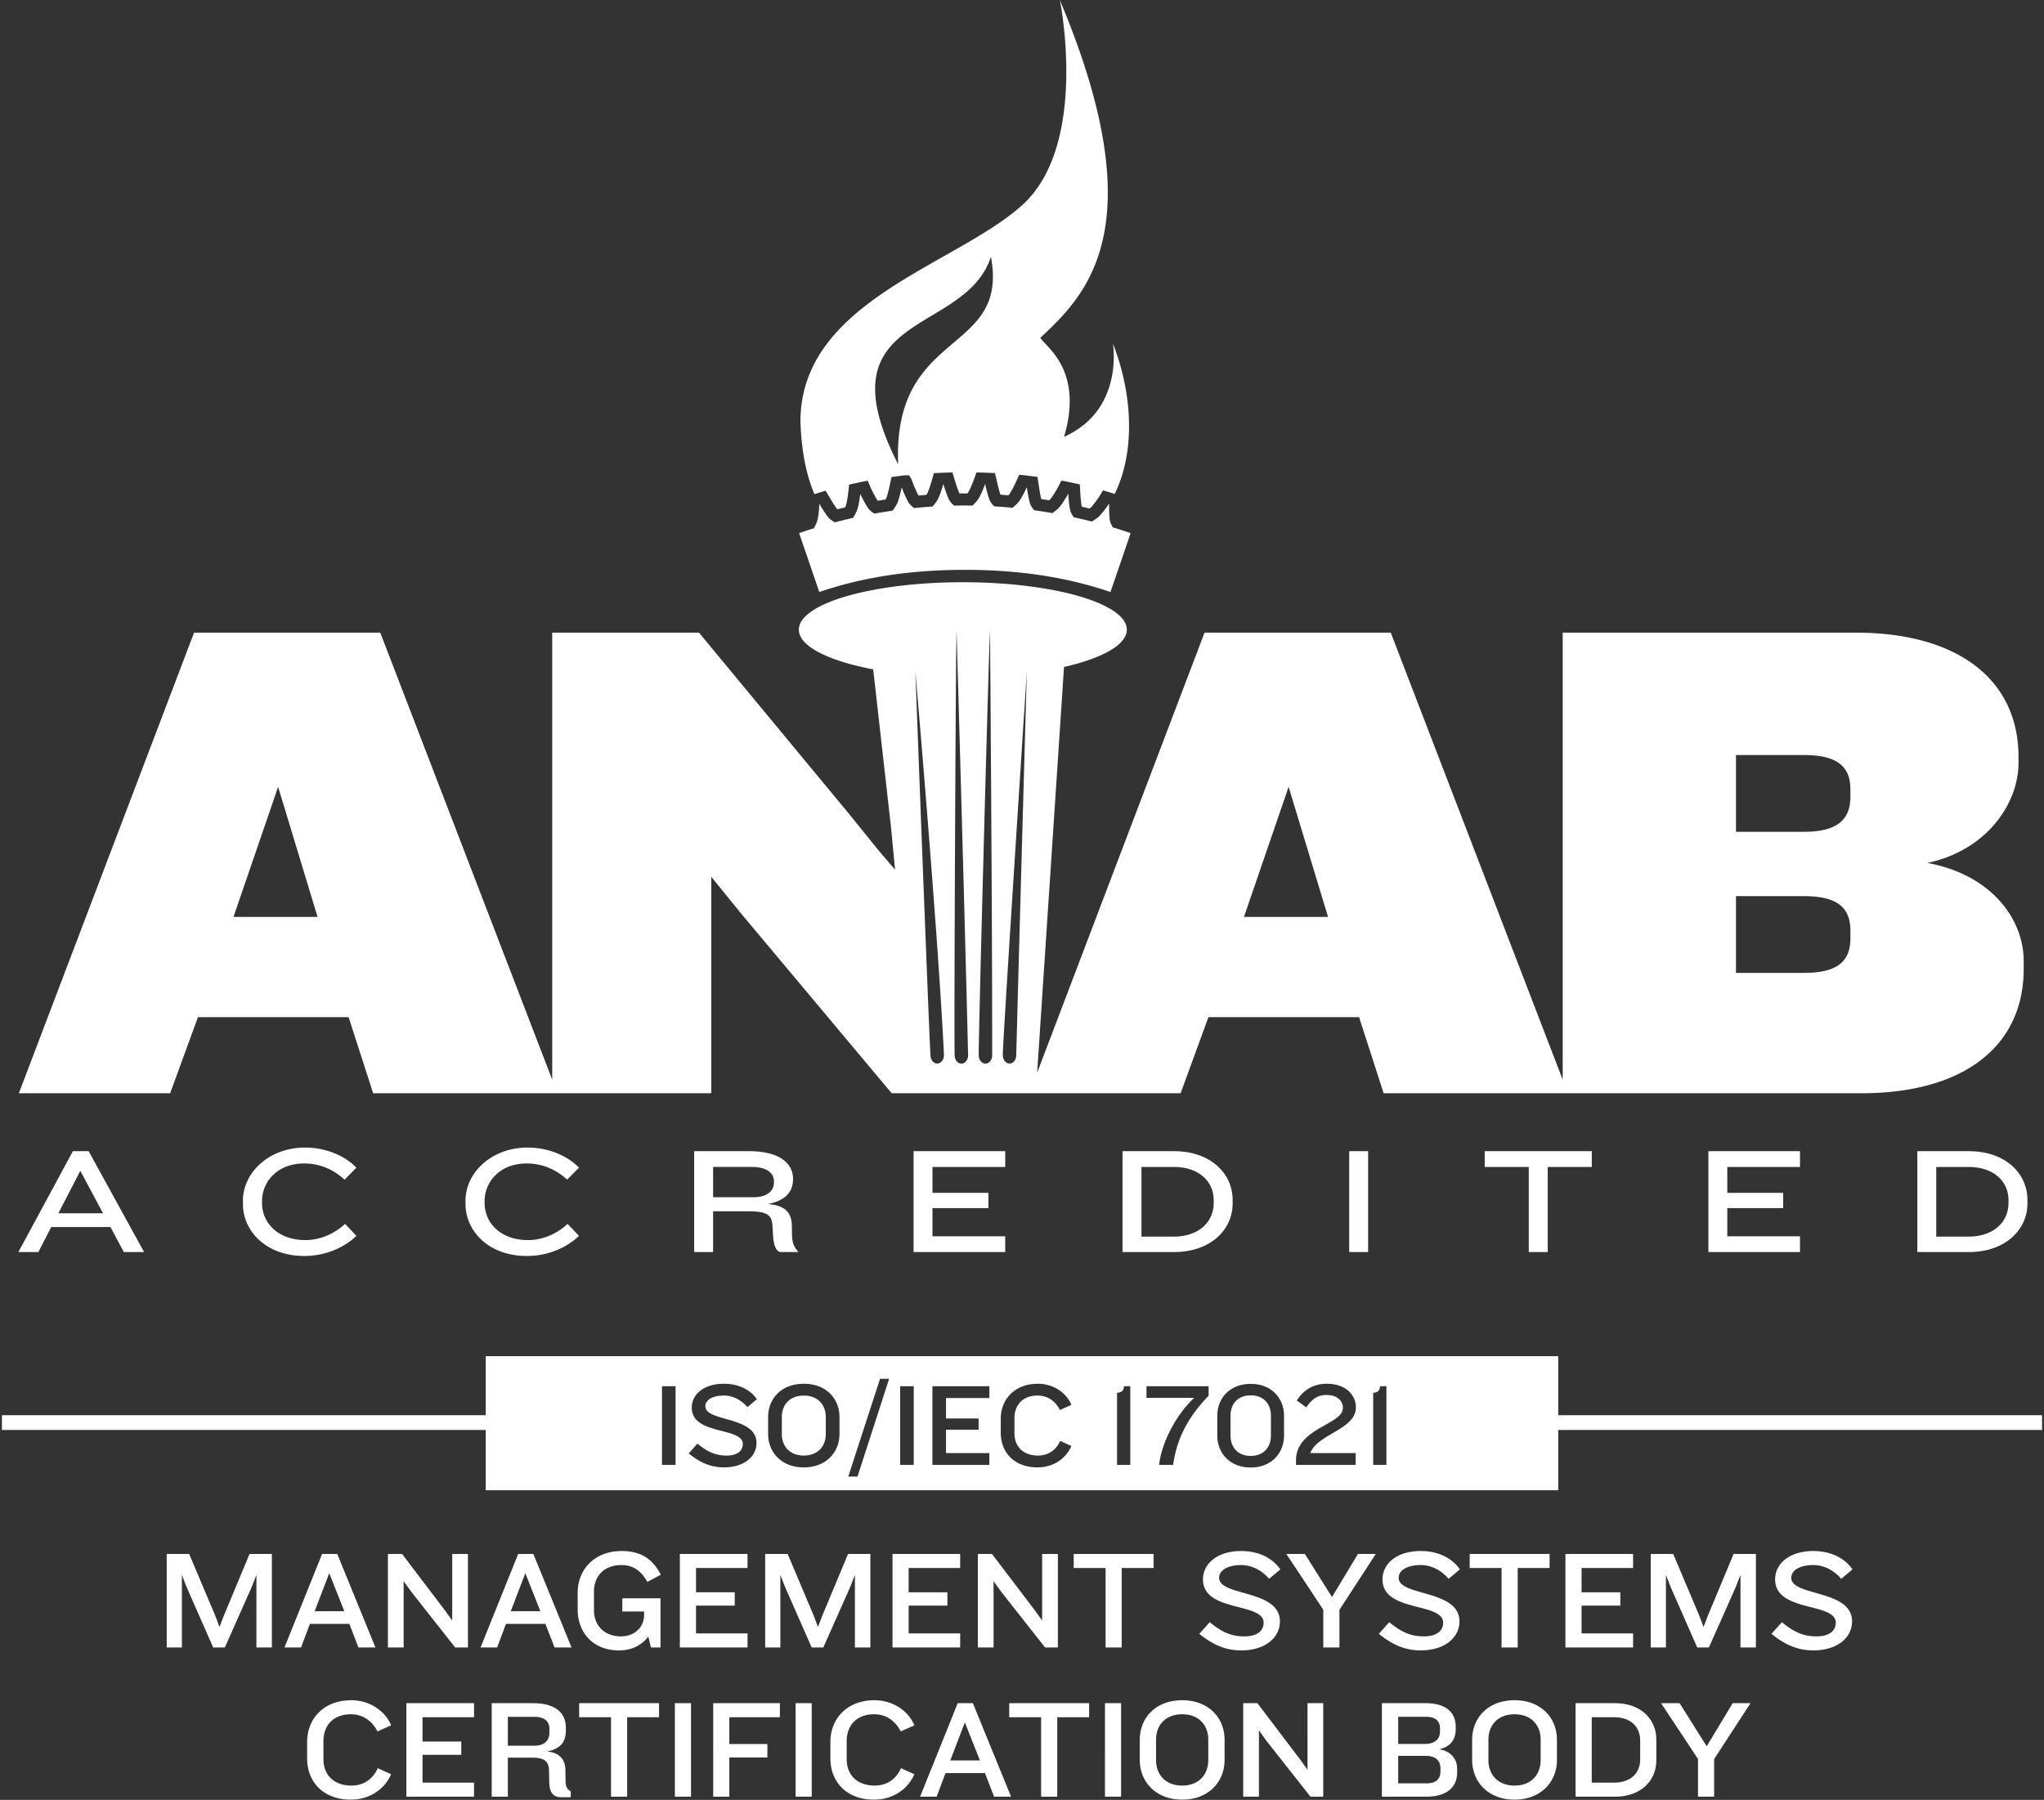 <?xml version="1.0" encoding="UTF-8" standalone="no"?>
<svg
   xmlns:dc="http://purl.org/dc/elements/1.1/"
   xmlns:cc="http://creativecommons.org/ns#"
   xmlns:rdf="http://www.w3.org/1999/02/22-rdf-syntax-ns#"
   xmlns:svg="http://www.w3.org/2000/svg"
   xmlns="http://www.w3.org/2000/svg"
   xmlns:sodipodi="http://sodipodi.sourceforge.net/DTD/sodipodi-0.dtd"
   xmlns:inkscape="http://www.inkscape.org/namespaces/inkscape"
   height="288"
   width="327"
   version="1.1"
   id="svg10"
   sodipodi:docname="ANAB-certified_white.svg"
   inkscape:version="1.0.2 (e86c870879, 2021-01-15)">
  <rect width="100%" height="100%" fill="#333333" stroke="none"/>
  <defs
     id="defs14" />
  <sodipodi:namedview
     pagecolor="#ffffff"
     bordercolor="#666666"
     borderopacity="1"
     objecttolerance="10"
     gridtolerance="10"
     guidetolerance="10"
     inkscape:pageopacity="0"
     inkscape:pageshadow="2"
     inkscape:window-width="1366"
     inkscape:window-height="704"
     id="namedview12"
     showgrid="false"
     inkscape:zoom="0.7305093"
     inkscape:cx="35.754205"
     inkscape:cy="169.91084"
     inkscape:window-x="0"
     inkscape:window-y="0"
     inkscape:window-maximized="1"
     inkscape:current-layer="g8" />
  <g
     fill="#231f20"
     id="g8">
    <path
       d="M 96.688,228.815 H 0.308 v -2.364 h 96.378 v 2.364 m 230.005,0 h -90.826 v -2.364 h 90.826 v 2.364 m -126.6,-5.545 c -2.212,0 -3.232,1.53 -3.232,3.232 v 3.232 c 0,1.681 1.02,3.23 3.232,3.23 2.21,0 3.232,-1.549 3.232,-3.23 v -3.232 c 0,-1.701 -1.022,-3.232 -3.232,-3.232 m -71.499,0.036 c -2.305,0 -3.516,1.532 -3.516,3.404 v 2.779 c 0,1.869 1.21,3.418 3.516,3.418 2.307,0 3.516,-1.549 3.516,-3.418 v -2.779 c 0,-1.872 -1.21,-3.404 -3.516,-3.404"
       id="path2"
       style="fill:#ffffff;fill-opacity:1" />
    <path
       d="m 221.8,234.402 h -2.117 v -11.55 c 0.793,0 1.096,-0.47 1.096,-1.038 h 1.021 z m -4.92,-1.89 v 1.89 h -9.545 v -0.719 c 0,-5.233 7.504,-5.669 7.504,-8.41 0,-1.058 -0.851,-2.06 -2.608,-2.06 -1.55,0 -2.382,0.737 -3.251,1.984 l -1.512,-1.096 c 0.983,-1.587 2.532,-2.683 4.781,-2.683 3.1,0 4.668,1.833 4.668,3.779 0,3.554 -6.122,4.216 -7.294,7.314 z m -11.46,-2.797 c 0,2.722 -1.947,5.102 -5.33,5.102 -3.402,0 -5.349,-2.38 -5.349,-5.102 v -3.177 c 0,-2.74 1.947,-5.101 5.35,-5.101 3.382,0 5.329,2.361 5.329,5.101 z m -12.063,-6.388 c -3.118,3.232 -5.104,6.727 -5.67,11.075 h -2.25 c 0.379,-3.497 2.647,-7.957 5.614,-10.736 h -7.636 v -1.852 h 9.942 z m -12.533,11.075 h -2.117 v -11.55 c 0.793,0 1.096,-0.47 1.096,-1.038 h 1.021 z m -14.75,-1.495 c 1.737,0 2.927,-0.98 3.533,-2.342 l 1.796,0.812 c -0.738,1.74 -2.59,3.421 -5.444,3.421 -3.78,0 -5.859,-2.495 -5.859,-5.517 v -2.27 c 0,-3.06 2.192,-5.593 5.935,-5.593 2.721,0 4.705,1.683 5.368,3.383 l -1.834,0.813 c -0.605,-1.19 -1.758,-2.308 -3.573,-2.308 -2.419,0 -3.704,1.532 -3.704,3.63 v 2.42 c 0,2.042 1.323,3.551 3.781,3.551 z m -7.795,-9.202 h -6.938 v 3.268 h 5.218 v 1.797 h -5.218 v 3.741 h 6.938 v 1.891 h -9.111 v -12.588 h 9.11 z m -12.099,10.697 h -2.175 v -12.588 h 2.175 z m -9,1.87 h -1.475 l 5.084,-15.648 h 1.455 z m -2.88,-6.805 c 0,2.836 -2.06,5.331 -5.708,5.331 -3.648,0 -5.708,-2.495 -5.708,-5.33 v -2.74 c 0,-2.854 2.06,-5.31 5.708,-5.31 3.648,0 5.708,2.456 5.708,5.31 z m -13.273,1.42 c 0,2.287 -2.118,3.911 -5.199,3.911 -2.21,0 -3.93,-0.83 -5.65,-2.23 l 1.398,-1.569 c 1.683,1.38 2.93,1.908 4.688,1.908 1.72,0 2.57,-0.773 2.57,-1.833 0,-2.796 -8.165,-1.359 -8.165,-5.838 0,-2.135 1.947,-3.818 5.14,-3.818 2.344,0 4.235,0.945 5.274,2.475 l -1.511,1.268 c -0.927,-1.08 -2.25,-1.855 -3.763,-1.855 -1.738,0 -2.966,0.661 -2.966,1.721 0,2.514 8.184,1.55 8.184,5.86 z m -12.95,3.515 h -2.173 v -12.588 h 2.173 z m -30.369,-17.4 v 21.456 h 171.583 V 217.002 H 77.709 m -36.686,46.612 v -11.612 l -0.741,1.908 -4.313,9.704 h -1.864 l -4.268,-9.704 -0.74,-1.908 v 11.612 h -2.426 v -14.961 h 3.593 l 4.156,9.838 0.696,1.841 0.696,-1.818 4.11,-9.861 h 3.572 v 14.961 h -2.471 m 11.652,-11.882 -2.336,6.085 h 4.74 z m 4.672,11.882 -1.46,-3.773 h -6.312 l -1.415,3.773 h -2.65 l 6.019,-14.961 h 2.425 l 6.11,14.961 h -2.717 m 15.472,0 -7.009,-8.896 -1.236,-1.707 v 10.603 h -2.516 v -14.961 h 2.27 l 6.805,8.964 1.213,1.684 v -10.649 h 2.516 v 14.961 h -2.044 m 11.226,-11.881 -2.336,6.085 h 4.738 z m 4.672,11.882 -1.46,-3.773 h -6.312 l -1.415,3.773 h -2.65 l 6.02,-14.961 h 2.426 l 6.11,14.961 h -2.72 m 15.427,0 -0.428,-1.753 c -1.009,1.37 -2.626,2.224 -4.67,2.224 -4.268,0 -6.627,-2.943 -6.627,-6.536 v -2.72 c 0,-3.614 2.63,-6.648 7.03,-6.648 3.325,0 5.077,1.485 6.267,3.797 l -2.156,1.146 c -0.832,-1.529 -2.089,-2.695 -4.11,-2.695 -2.943,0 -4.426,1.91 -4.426,4.221 v 2.987 c 0,2.36 1.551,4.201 4.336,4.201 2.246,0 3.684,-1.55 3.684,-3.414 v -0.56 h -3.482 v -2.113 h 6.109 v 7.863 h -1.527 m 4.623,0 v -14.961 h 10.827 v 2.248 h -8.244 v 3.885 h 6.198 v 2.132 h -6.198 v 4.448 h 8.244 v 2.248 h -10.827 m 28.004,0 v -11.612 l -0.74,1.908 -4.313,9.704 h -1.864 l -4.268,-9.704 -0.742,-1.908 v 11.612 h -2.425 v -14.961 h 3.593 l 4.156,9.838 0.696,1.841 0.696,-1.818 4.111,-9.861 h 3.572 v 14.961 h -2.472 m 6.015,0 v -14.961 h 10.825 v 2.248 h -8.243 v 3.885 h 6.2 v 2.132 h -6.2 v 4.448 h 8.243 v 2.248 h -10.825 m 24.41,0 -7.008,-8.896 -1.234,-1.707 v 10.603 h -2.516 v -14.961 h 2.269 l 6.805,8.964 1.212,1.684 v -10.649 h 2.516 v 14.961 h -2.044 m 12.26,-12.712 v 12.713 h -2.582 v -12.712 h -5.1 v -2.248 h 12.78 v 2.248 h -5.098 m 19.132,13.183 c -2.628,0 -4.672,-0.99 -6.716,-2.651 l 1.662,-1.865 c 2,1.641 3.481,2.27 5.57,2.27 2.044,0 3.055,-0.921 3.055,-2.178 0,-3.325 -9.703,-1.618 -9.703,-6.94 0,-2.54 2.314,-4.54 6.11,-4.54 2.785,0 5.03,1.125 6.265,2.943 l -1.796,1.505 c -1.1,-1.282 -2.673,-2.2 -4.47,-2.2 -2.066,0 -3.526,0.786 -3.526,2.044 0,2.986 9.725,1.841 9.725,6.961 0,2.719 -2.516,4.65 -6.176,4.65 m 15.696,-6.492 v 6.022 h -2.582 v -6.043 l -5.908,-8.918 h 2.965 l 4.335,6.896 4.154,-6.896 h 2.854 l -5.818,8.94 m 13.024,6.492 c -2.628,0 -4.672,-0.99 -6.716,-2.651 l 1.663,-1.865 c 1.999,1.641 3.481,2.27 5.57,2.27 2.045,0 3.055,-0.921 3.055,-2.178 0,-3.325 -9.704,-1.618 -9.704,-6.94 0,-2.54 2.315,-4.54 6.11,-4.54 2.785,0 5.032,1.125 6.266,2.943 l -1.796,1.505 c -1.101,-1.282 -2.673,-2.2 -4.47,-2.2 -2.067,0 -3.526,0.786 -3.526,2.044 0,2.986 9.726,1.841 9.726,6.961 0,2.719 -2.516,4.65 -6.178,4.65 m 15.498,-13.183 v 12.713 h -2.584 v -12.712 h -5.098 v -2.248 h 12.78 v 2.248 h -5.098 m 7.632,12.712 v -14.961 h 10.828 v 2.248 h -8.244 v 3.885 h 6.198 v 2.132 h -6.198 v 4.448 h 8.244 v 2.248 h -10.828 m 28.005,0 v -11.612 l -0.74,1.908 -4.313,9.704 h -1.864 l -4.268,-9.704 -0.742,-1.908 v 11.612 h -2.425 v -14.961 h 3.593 l 4.156,9.838 0.696,1.841 0.696,-1.818 4.111,-9.861 h 3.57 v 14.961 h -2.47 m 11.675,0.471 c -2.628,0 -4.672,-0.99 -6.716,-2.651 l 1.662,-1.865 c 1.999,1.641 3.482,2.27 5.57,2.27 2.044,0 3.054,-0.921 3.054,-2.178 0,-3.325 -9.702,-1.618 -9.702,-6.94 0,-2.54 2.313,-4.54 6.109,-4.54 2.785,0 5.032,1.125 6.267,2.943 l -1.798,1.505 c -1.1,-1.282 -2.672,-2.2 -4.469,-2.2 -2.067,0 -3.527,0.786 -3.527,2.044 0,2.986 9.727,1.841 9.727,6.961 0,2.719 -2.516,4.65 -6.177,4.65 m -229.727,12.962 c -0.719,-1.415 -2.088,-2.74 -4.245,-2.74 -2.874,0 -4.402,1.818 -4.402,4.313 v 2.875 c 0,2.424 1.573,4.221 4.493,4.221 2.066,0 3.48,-1.166 4.2,-2.784 l 2.134,0.967 c -0.876,2.064 -3.077,4.064 -6.47,4.064 -4.491,0 -6.962,-2.965 -6.962,-6.56 v -2.695 c 0,-3.638 2.605,-6.648 7.052,-6.648 3.235,0 5.593,2 6.38,4.02 l -2.18,0.967 m 4.624,10.446 V 272.53 h 10.825 v 2.248 h -8.242 v 3.885 h 6.2 v 2.132 h -6.2 v 4.448 h 8.242 v 2.248 h -10.825 m 22.884,-10.893 c 0,-1.013 -0.63,-1.888 -2.45,-1.888 h -4.2 v 4.628 h 4.2 c 1.64,0 2.45,-0.83 2.45,-2.068 z m 1.91,10.981 c -1.371,0 -1.887,-0.806 -1.933,-2.336 l -0.045,-1.976 c -0.045,-1.325 -0.607,-2.021 -2.65,-2.021 h -3.931 v 6.245 h -2.583 V 272.53 h 6.581 c 3.728,0 5.279,1.641 5.279,3.91 v 0.494 c 0,1.64 -0.719,2.898 -3.033,3.323 2.292,0.202 2.965,1.529 2.965,3.055 l 0.023,1.753 c 0,0.74 0.202,1.189 0.83,1.572 v 0.942 h -1.504 m 10.528,-12.801 v 12.713 h -2.582 v -12.713 h -5.099 v -2.248 h 12.78 v 2.248 h -5.099 m 7.634,12.714 V 272.53 h 2.582 v 14.961 h -2.581 m 8.712,-12.713 v 4.29 h 6.087 v 2.156 h -6.087 v 6.267 h -2.583 V 272.53 h 10.668 v 2.248 h -8.085 m 10.598,12.714 V 272.53 h 2.582 v 14.961 h -2.583 m 16.823,-10.445 c -0.72,-1.415 -2.09,-2.74 -4.247,-2.74 -2.874,0 -4.401,1.818 -4.401,4.313 v 2.875 c 0,2.424 1.572,4.221 4.492,4.221 2.067,0 3.481,-1.166 4.2,-2.784 l 2.133,0.967 c -0.876,2.064 -3.076,4.064 -6.468,4.064 -4.492,0 -6.962,-2.965 -6.962,-6.56 v -2.695 c 0,-3.638 2.605,-6.648 7.052,-6.648 3.234,0 5.592,2 6.378,4.02 l -2.177,0.967 m 10.26,-1.438 -2.336,6.086 h 4.74 z m 4.672,11.883 -1.46,-3.773 h -6.312 l -1.415,3.773 h -2.65 l 6.018,-14.961 h 2.427 l 6.11,14.961 h -2.718 m 10.106,-12.713 v 12.713 h -2.583 v -12.713 h -5.099 v -2.248 h 12.78 v 2.248 h -5.099 m 7.634,12.714 V 272.53 h 2.582 v 14.961 h -2.582 m 16.529,-9.144 c 0,-2.223 -1.437,-4.041 -4.177,-4.041 -2.74,0 -4.178,1.818 -4.178,4.041 v 3.303 c 0,2.224 1.438,4.065 4.178,4.065 2.74,0 4.177,-1.84 4.177,-4.065 z m -4.177,9.615 c -4.335,0 -6.783,-2.965 -6.783,-6.333 v -3.258 c 0,-3.39 2.448,-6.312 6.783,-6.312 4.334,0 6.784,2.922 6.784,6.312 v 3.258 c 0,3.368 -2.45,6.333 -6.784,6.333 m 20.525,-0.47 -7.008,-8.897 -1.236,-1.705 v 10.601 h -2.516 V 272.53 h 2.27 l 6.805,8.964 1.213,1.684 V 272.53 h 2.516 v 14.961 h -2.044 m 20.792,-4.539 c 0,-1.211 -0.74,-1.997 -2.403,-1.997 h -4.357 v 4.4 h 4.56 c 1.639,0 2.2,-0.83 2.2,-1.864 z m -0.067,-6.378 c 0,-1.033 -0.561,-1.864 -2.201,-1.864 h -4.492 v 4.336 h 4.29 c 1.64,0 2.403,-0.81 2.403,-2 z m -2.201,10.917 h -7.097 V 272.53 h 6.985 c 3.347,0 4.828,1.53 4.828,3.797 v 0.359 c 0,1.685 -0.897,2.876 -2.672,3.212 2.044,0.338 2.897,1.684 2.897,3.121 v 0.607 c 0,2.316 -1.617,3.865 -4.941,3.865 m 18.301,-9.144 c 0,-2.223 -1.437,-4.041 -4.177,-4.041 -2.74,0 -4.177,1.818 -4.177,4.041 v 3.303 c 0,2.224 1.437,4.065 4.177,4.065 2.74,0 4.177,-1.84 4.177,-4.065 z m -4.177,9.615 c -4.335,0 -6.783,-2.965 -6.783,-6.333 v -3.258 c 0,-3.39 2.448,-6.312 6.783,-6.312 4.335,0 6.783,2.922 6.783,6.312 v 3.258 c 0,3.368 -2.448,6.333 -6.783,6.333 m 20.097,-9.455 c 0,-2.224 -1.526,-3.73 -4.2,-3.73 h -3.548 v 10.466 h 3.548 c 2.674,0 4.2,-1.505 4.2,-3.729 z m -4.065,8.984 h -6.267 V 272.53 h 6.267 c 4.245,0 6.65,2.607 6.65,5.841 v 3.303 c 0,3.21 -2.405,5.817 -6.65,5.817 m 15.899,-6.021 v 6.021 h -2.583 v -6.04 l -5.907,-8.921 h 2.964 l 4.336,6.896 4.155,-6.896 h 2.853 l -5.818,8.94 m -261.377,-94.118 -3.514,6.785 h 7.148 z m 6.954,12.989 -2.132,-4 h -9.474 l -2.06,4 h -3.2 l 8.724,-16.139 h 2.52 l 8.87,16.139 h -3.248 m 35.321,-11.583 c -1.453,-1.333 -3.586,-2.592 -6.47,-2.592 -4.313,0 -6.735,2.956 -6.735,6.032 v 0.315 c 0,3.054 2.447,5.913 6.953,5.913 2.69,0 4.92,-1.284 6.325,-2.592 l 1.817,1.913 c -1.768,1.746 -4.773,3.223 -8.335,3.223 -6.107,0 -9.814,-3.973 -9.814,-8.336 v -0.532 c 0,-4.363 4.047,-8.48 9.96,-8.48 3.416,0 6.517,1.428 8.19,3.223 l -1.89,1.913 m 35.609,0 c -1.455,-1.333 -3.587,-2.592 -6.471,-2.592 -4.313,0 -6.736,2.956 -6.736,6.032 v 0.315 c 0,3.054 2.448,5.913 6.955,5.913 2.689,0 4.918,-1.284 6.324,-2.592 l 1.817,1.913 c -1.77,1.746 -4.773,3.223 -8.335,3.223 -6.106,0 -9.814,-3.973 -9.814,-8.336 v -0.532 c 0,-4.363 4.046,-8.48 9.958,-8.48 3.418,0 6.519,1.428 8.191,3.223 l -1.89,1.913 m 33.089,0.266 c 0,-1.163 -0.944,-2.3 -3.538,-2.3 h -6.202 v 4.843 h 6.469 c 2.23,0 3.27,-1.064 3.27,-2.35 z m 1.138,11.317 c -0.822,0 -1.186,-1.14 -1.282,-2.594 l -0.098,-1.648 c -0.097,-1.598 -0.752,-2.277 -3.78,-2.277 h -5.718 v 6.519 h -3.03 v -16.139 h 8.796 c 4.847,0 7.027,1.939 7.027,4.435 0,1.768 -0.896,3.44 -4.047,4.022 3.151,0.242 3.83,1.672 3.854,3.561 l 0.024,1.334 c 0.024,1.115 0.218,1.913 0.993,2.713 v 0.074 h -2.739 m 21.194,0 v -16.139 h 14.66 v 2.522 h -11.632 v 4.142 h 8.942 v 2.447 h -8.942 v 4.507 h 11.632 v 2.52 h -14.66 m 48.016,-8.263 c 0,-3.124 -2.448,-5.353 -6.398,-5.353 h -5.161 v 11.145 h 5.161 c 3.95,0 6.398,-2.278 6.398,-5.404 z m -6.324,8.264 h -8.263 v -16.139 h 8.263 c 5.718,0 9.353,3.465 9.353,7.827 v 0.533 c 0,4.288 -3.635,7.779 -9.353,7.779 m 28.001,0 v -16.139 h 3.028 v 16.139 h -3.028 m 31.759,-13.617 v 13.617 h -3.028 v -13.617 h -7.052 v -2.522 h 17.132 v 2.522 h -7.052 m 25.7,13.617 v -16.139 h 14.658 v 2.522 h -11.63 v 4.142 h 8.941 v 2.447 h -8.941 v 4.507 h 11.63 v 2.52 h -14.657 m 48.015,-8.263 c 0,-3.124 -2.447,-5.353 -6.396,-5.353 h -5.163 v 11.145 h 5.163 c 3.949,0 6.396,-2.278 6.396,-5.404 z m -6.324,8.264 h -8.263 v -16.139 h 8.263 c 5.718,0 9.353,3.465 9.353,7.827 v 0.533 c 0,4.288 -3.635,7.779 -9.353,7.779 M 178.041,84.392 c -0.23,-0.37 -0.463,-0.842 -0.517,-1.317 -0.11,-0.997 -0.076,-2.517 -0.076,-2.517 0,0 -0.792,1.196 -1.478,1.927 -0.358,0.377 -0.882,0.72 -1.305,0.964 a 79.758,79.758 0 0 0 -2.879,-0.68 c -0.256,-0.35 -0.524,-0.802 -0.616,-1.271 -0.185,-0.985 -0.27,-2.503 -0.27,-2.503 0,0 -0.694,1.255 -1.318,2.039 -0.326,0.404 -0.821,0.787 -1.222,1.064 a 79.843,79.843 0 0 0 -2.91,-0.45 c -0.282,-0.329 -0.584,-0.758 -0.712,-1.218 -0.261,-0.97 -0.462,-2.475 -0.464,-2.475 0,0 -0.592,1.306 -1.15,2.136 -0.294,0.428 -0.755,0.851 -1.132,1.158 a 82.898,82.898 0 0 0 -2.932,-0.223 c -0.306,-0.304 -0.639,-0.708 -0.802,-1.156 -0.336,-0.945 -0.654,-2.43 -0.656,-2.43 0,0 -0.486,1.347 -0.977,2.22 -0.259,0.45 -0.685,0.905 -1.037,1.24 a 80.186,80.186 0 0 0 -2.943,0.007 c -0.327,-0.278 -0.69,-0.657 -0.885,-1.088 -0.408,-0.916 -0.843,-2.372 -0.843,-2.372 0,0 -0.38,1.383 -0.803,2.29 -0.221,0.469 -0.61,0.954 -0.934,1.317 -0.98,0.063 -1.958,0.143 -2.935,0.24 -0.35,-0.252 -0.741,-0.6 -0.97,-1.017 -0.48,-0.88 -1.029,-2.298 -1.029,-2.298 -0.001,0 -0.272,1.408 -0.621,2.346 -0.185,0.485 -0.536,1 -0.832,1.386 -0.972,0.139 -1.943,0.299 -2.91,0.472 -0.37,-0.224 -0.79,-0.541 -1.053,-0.938 -0.548,-0.84 -1.206,-2.21 -1.206,-2.21 0,0 -0.162,1.424 -0.439,2.387 -0.148,0.5 -0.459,1.043 -0.725,1.452 a 79.74,79.74 0 0 0 -2.874,0.699 c -0.388,-0.194 -0.833,-0.476 -1.128,-0.851 -0.613,-0.795 -1.38,-2.108 -1.38,-2.108 -10e-4,10e-4 -0.05,1.435 -0.253,2.416 -0.11,0.51 -0.379,1.077 -0.612,1.507 a 79.12,79.12 0 0 0 -2.37,0.766 l 3.227,9.428 c 7.55,-2.585 15.422,-3.549 23.292,-3.549 7.872,0 15.744,0.964 23.294,3.55 l 3.226,-9.429 a 78.137,78.137 0 0 0 -2.841,-0.912"
       id="path4"
       style="fill:#ffffff;fill-opacity:1" />
    <path
       d="m 158.524,41.078 c 2.98,15.844 -15.763,11.339 -14.833,33.23 -12.576,-24.675 10.721,-20.417 14.833,-33.23 z m -27.168,37.659 0.728,-0.223 0.661,1.127 c 0.123,0.208 0.724,1.22 1.2,1.846 0.42,-0.105 0.842,-0.208 1.263,-0.308 a 1.97,1.97 0 0 0 0.124,-0.305 c 0.157,-0.545 0.296,-1.419 0.37,-2.05 l 0.147,-1.287 0.92,-0.2 c 0.426,-0.092 0.851,-0.186 1.279,-0.27 l 0.763,-0.149 0.573,1.33 c 0.276,0.563 0.699,1.373 1.024,1.883 0.423,-0.07 0.845,-0.14 1.267,-0.205 0.088,-0.15 0.129,-0.248 0.146,-0.292 0.16,-0.43 0.363,-1.203 0.527,-2.01 l 0.263,-1.3 1.193,-0.15 c 0.327,-0.043 0.653,-0.085 0.981,-0.119 h 0.662 l 0.36,0.612 0.24,0.616 c 0.052,0.134 0.504,1.283 0.886,2.006 0.423,-0.038 0.847,-0.072 1.271,-0.103 0.092,-0.133 0.14,-0.224 0.165,-0.276 0.238,-0.512 0.518,-1.383 0.684,-1.972 l 0.347,-1.235 c 0,0 1.85,-0.077 2.235,-0.088 l 0.733,-0.02 0.399,1.308 c 0.097,0.316 0.429,1.376 0.725,2.06 0.255,-0.002 1.27,0 1.27,0 0.107,-0.134 0.162,-0.222 0.186,-0.262 0.397,-0.706 0.833,-1.903 0.837,-1.915 l 0.431,-1.19 0.693,0.017 c 0.51,0.012 1.019,0.033 1.53,0.053 l 0.736,0.03 0.313,1.331 c 0.052,0.236 0.31,1.38 0.565,2.127 0.423,0.03 0.846,0.061 1.267,0.097 a 2.02,2.02 0 0 0 0.208,-0.249 c 0.319,-0.472 0.717,-1.26 0.984,-1.84 l 0.544,-1.197 0.69,0.072 a 38.6,38.6 0 0 1 1.038,0.124 l 1.197,0.145 0.206,1.388 c 0.089,0.643 0.244,1.57 0.397,2.164 0.421,0.063 0.844,0.128 1.265,0.196 0.131,-0.117 0.2,-0.195 0.23,-0.233 0.432,-0.544 0.972,-1.48 1.126,-1.754 l 0.614,-1.17 0.705,0.137 c 0.397,0.079 0.792,0.164 1.188,0.25 l 1.037,0.226 0.078,1.377 c 0.02,0.348 0.101,1.467 0.228,2.186 0.421,0.097 0.842,0.196 1.264,0.3 0.132,-0.102 0.209,-0.175 0.25,-0.218 0.39,-0.416 0.927,-1.157 1.267,-1.662 l 0.627,-1.031 0.714,0.215 c 0.384,0.116 0.767,0.238 1.15,0.361 3.434,-7.025 2.753,-16.347 -0.28,-24.052 0,0 1.832,10.61 -7.819,14.907 3.225,-10.826 -3.157,-14.559 -3.795,-15.844 7.198,-6.722 18.491,-17.503 3.131,-54.011 0,0 4.695,23.096 -6.016,32.77 -10.71,9.675 -35.496,15.349 -35.496,34.686 0.177,4.943 1.005,8.697 2.247,11.575 0.352,-0.112 0.704,-0.226 1.057,-0.332 m 164.673,48.72 c 0,3.762 -2.172,5.644 -7.448,5.644 h -10.86 v -12.284 h 10.86 c 5.276,0 7.448,1.77 7.448,5.533 z m 0,22.686 c 0,3.763 -2.172,5.532 -7.448,5.532 h -10.86 v -12.282 h 10.86 c 5.276,0 7.448,1.77 7.448,5.533 z m -97.017,-3.43 7.139,-20.806 6.309,20.806 z m -36.437,22.226 -0.002,0.002 v 0.008 c -0.038,0.726 -0.538,1.271 -1.122,1.228 -0.583,-0.045 -1.04,-0.66 -1.023,-1.388 v -0.012 c -0.079,-1.032 3.844,-61.306 3.844,-61.306 0,0 -1.17,41.463 -1.699,61.466 z m -3.848,-0.036 v 0.01 h -0.002 c -0.018,0.728 -0.505,1.297 -1.089,1.282 -0.584,-0.014 -1.056,-0.608 -1.057,-1.336 v -0.008 -0.004 c -0.104,-1.027 1.688,-67.785 1.806,-67.78 0,0 0.37,47.816 0.342,67.834 z m -3.851,-0.044 c -0.001,0.728 -0.473,1.322 -1.057,1.336 -0.584,0.015 -1.071,-0.554 -1.09,-1.282 h -0.001 v -0.01 -0.002 c -0.13,-1.022 0.185,-67.832 0.305,-67.832 0,0 1.37,47.773 1.843,67.777 z m -3.861,-0.07 c 0.016,0.728 -0.44,1.343 -1.024,1.388 -0.584,0.043 -1.084,-0.502 -1.122,-1.228 h -10e-4 v -0.012 c -0.155,-1.013 -2.427,-61.463 -2.427,-61.463 0,0 3.599,41.332 4.574,61.301 z m -113.66,-22.076 7.137,-20.806 6.31,20.806 z m 270.982,-8.632 c 9.414,-1.992 14.586,-9.407 14.586,-16.047 v -0.885 c 0,-12.504 -9.826,-19.919 -26.066,-19.919 h -46.857 v 71.533 l -27.508,-71.533 h -29.79 l -26.778,70.41 4.296,-64.92 c 6.11,-1.39 10.047,-3.543 10.047,-5.966 0,-4.192 -11.746,-7.59 -26.234,-7.59 -14.489,0 -26.234,3.398 -26.234,7.59 0,2.66 4.737,4.997 11.894,6.352 l 2.868,25.427 0.628,6.632 -2.714,-3.187 -4.654,-5.755 -23.998,-28.993 h -23.48 v 71.533 L 60.836,101.23 h -29.79 l -28.03,73.702 h 24.205 l 4.447,-12.173 h 24.1 l 3.931,12.173 h 54.092 v -34.638 l 4.758,5.865 24.1,28.773 h 46.229 l 4.447,-12.173 h 24.101 l 3.93,12.173 h 76.433 c 16.241,0 25.964,-7.414 25.964,-19.92 v -1.217 c 0,-6.75 -5.172,-13.833 -15.414,-15.714"
       id="path6"
       style="fill:#ffffff;fill-opacity:1" />
  </g>
</svg>
